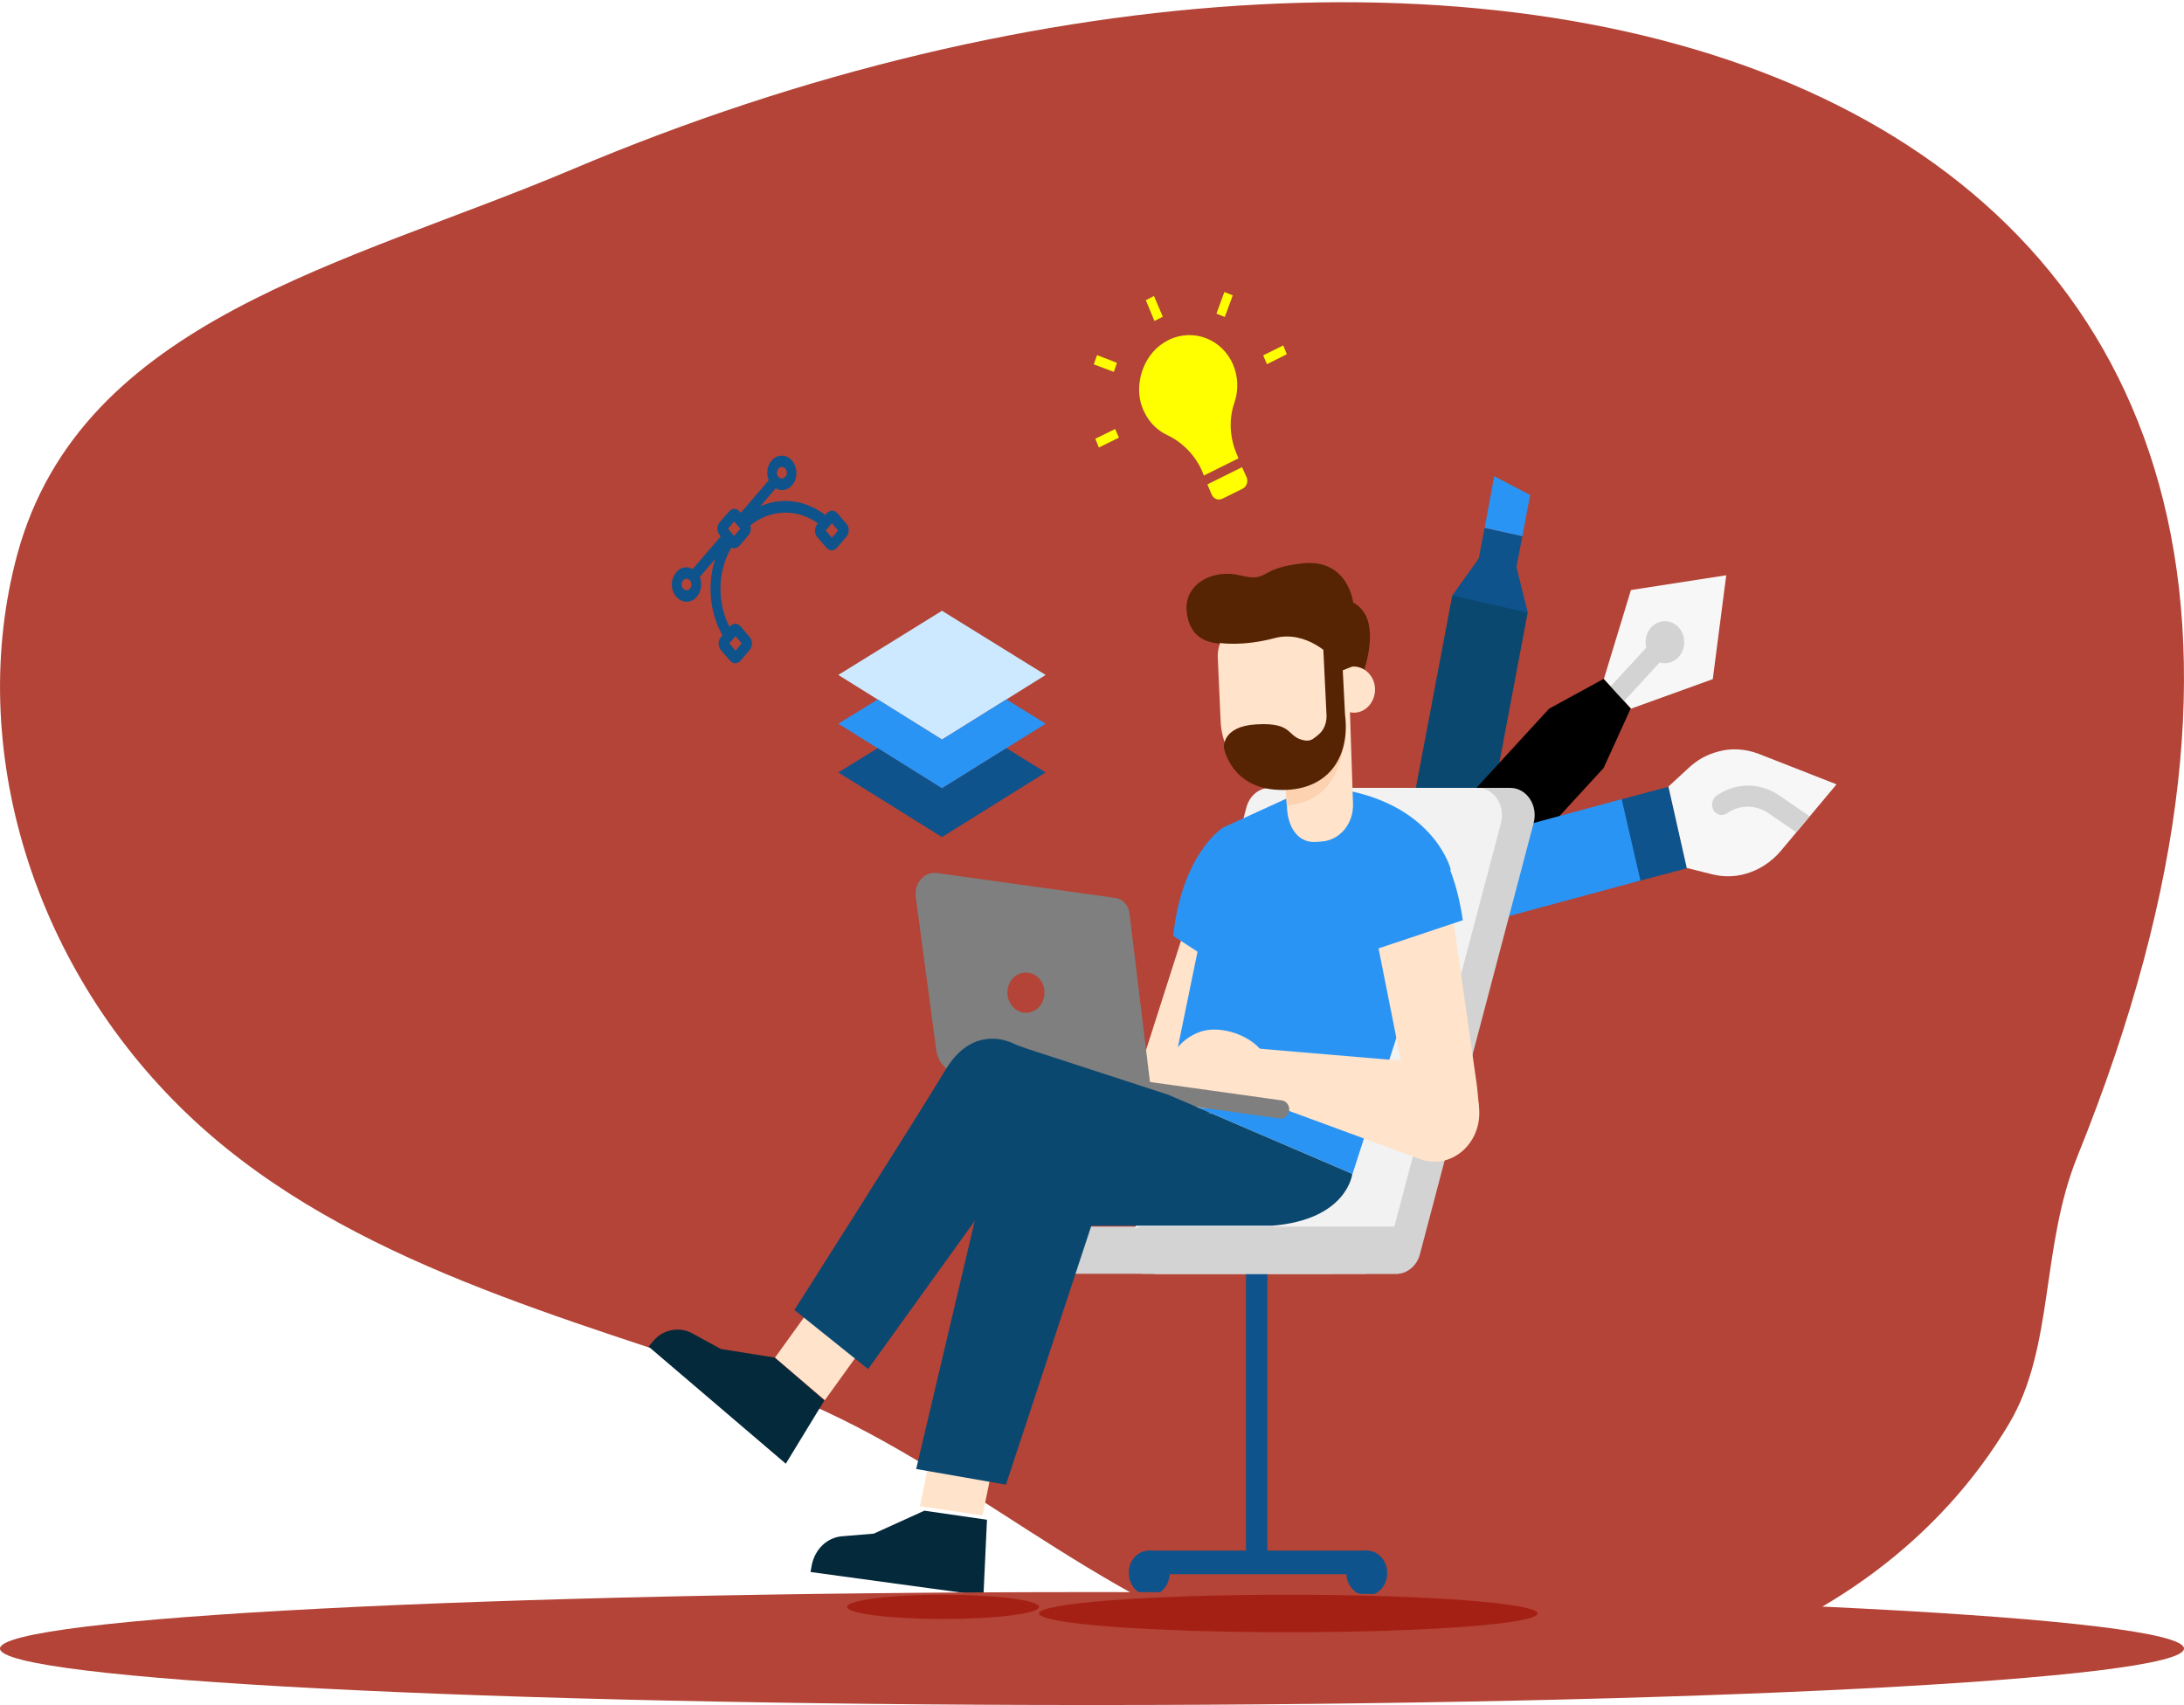 <?xml version="1.0" encoding="utf-8"?>
<!-- Generator: Adobe Illustrator 23.0.2, SVG Export Plug-In . SVG Version: 6.00 Build 0)  -->
<svg version="1.1" id="Layer_1" xmlns="http://www.w3.org/2000/svg" xmlns:xlink="http://www.w3.org/1999/xlink" x="0px" y="0px"
	 viewBox="0 0 990 773" style="enable-background:new 0 0 990 773;" xml:space="preserve">
<style type="text/css">
	.st0{fill:#B34437;}
	.st1{fill:#F7F7F7;}
	.st2{fill:#D3D3D3;}
	.st3{fill:#0E538C;}
	.st4{fill:#2A94F4;}
	.st5{fill:#0B4870;}
	.st6{fill:#CCE9FF;}
	.st7{fill:#F2F2F2;}
	.st8{fill:#FFE3CA;}
	.st9{fill:#7F7F7F;}
	.st10{fill:#04293A;}
	.st11{fill:#562402;}
	.st12{fill:#FCD2B1;}
	.st13{fill:#FFFF00;}
	.st14{opacity:0.7;fill:#A01207;}
</style>
<path class="st0" d="M941.7,524.2C1142.6,27.4,678.1-100.5,259.6,76.7c-102,43.2-222.6,68-251.7,174.4
	c-23.7,87.4,6.8,189.5,81,257.7c69.7,64,168.1,88.5,256.4,119.3c78.6,27.4,138.6,87.8,216,116.9c141.5,53.4,287.3,5.1,349.5-99.7
	C931.3,610.6,924.9,565.8,941.7,524.2z"/>
<g>
	<polygon class="st1" points="782.5,260.8 739.3,267.5 727,307.9 739.3,321.3 776.4,307.9 	"/>
	<path class="st2" d="M730,318c-1.7-1.8-1.7-4.8,0-6.7l18.5-20.1c1.7-1.8,4.4-1.8,6.1,0c1.7,1.8,1.7,4.8,0,6.7L736.1,318
		C734.5,319.8,731.7,319.8,730,318z"/>
	<path class="st2" d="M760.9,297.9c-3.4,3.7-9,3.7-12.4,0c-3.4-3.7-3.4-9.8,0-13.5c3.4-3.7,9-3.7,12.4,0
		C764.3,288.1,764.3,294.1,760.9,297.9z"/>
	<polygon points="702.2,321.3 702.2,328 720.7,348.2 726.9,348.2 739.2,321.2 726.9,307.8 	"/>
	<polygon class="st3" points="658.3,270 662.1,277.6 686.8,284.3 692.5,277.6 687.4,257 690.1,243.1 673,239.3 670.3,253.2 	"/>
	<polygon class="st4" points="673,239.3 690.1,243.1 693.6,224.4 677.3,215.9 	"/>
	<path class="st5" d="M647.2,423c-9.4-2.1-15.5-12.2-13.6-22.4L658.3,270l34.2,7.7l-24.6,130.4C665.9,418.5,656.7,425,647.2,423z"/>
	<path d="M702.2,321.3l24.7,26.9l-61.7,67.2c-6.9,7.5-17.9,7.5-24.7,0c-6.9-7.5-6.9-19.4,0-26.9L702.2,321.3z"/>
	<polygon class="st3" points="732.7,363 756.3,356.7 764.8,393.6 741.1,399.9 	"/>
	<path class="st1" d="M832.5,355.6l-35.2-13.8c-6-2.3-12.6-2.8-18.7-1c-4.9,1.3-9.4,3.8-13.2,7.4l-9.1,8.4l8.3,36.9l11.6,2.9
		c4.9,1.2,10,1.2,14.9-0.2c6.2-1.7,11.8-5.3,16.2-10.5L832.5,355.6z"/>
	<path class="st2" d="M820.3,370.1l-14.1-9.7c-8.7-5.8-19.5-5.6-28.1,0.3c-2,1.4-2.6,4.4-1.4,6.6c0.2,0.3,0.4,0.6,0.6,0.8
		c1.5,1.6,3.7,1.8,5.4,0.7c5.7-4,13-4.1,18.8-0.2l12.7,8.7L820.3,370.1z"/>
	<path class="st4" d="M735.1,362.3l8.5,36.9l-89.1,24.1c-9.4,2.5-18.8-3.7-21.1-13.9s3.4-20.5,12.8-23L735.1,362.3z"/>
	<polygon class="st6" points="474,306 427,335.3 380,306 427,276.9 	"/>
	<polygon class="st4" points="427,335.3 397.9,317.1 380,328.1 427,357.4 474,328.1 456.2,317.1 	"/>
	<polygon class="st3" points="427,357.4 397.9,339.2 380,350.2 427,379.5 474,350.2 456.2,339.2 	"/>
	<path class="st2" d="M602.9,577.5H488.4c-5.4,0-9.7-4.8-9.7-10.7c0-5.9,4.3-10.7,9.7-10.7h114.5c5.4,0,9.7,4.8,9.7,10.7
		C612.6,572.9,608.3,577.5,602.9,577.5z"/>
	<rect x="520.9" y="703" class="st3" width="98.6" height="10.7"/>
	<path class="st3" d="M530.1,711.5c0.8,5.6-2.5,10.8-7.6,11.7c-5.1,0.9-9.8-2.8-10.7-8.4s2.5-10.8,7.6-11.7
		C524.5,702.2,529.2,705.9,530.1,711.5z"/>
	<rect x="564.8" y="572.6" class="st3" width="9.7" height="134.7"/>
	<path class="st3" d="M628.7,711.5c0.8,5.6-2.5,10.8-7.6,11.7c-5.1,0.9-9.8-2.8-10.7-8.4c-0.8-5.6,2.5-10.8,7.6-11.7
		C623.1,702.2,627.8,705.9,628.7,711.5z"/>
	<path class="st2" d="M633,577.5H524.7c-7.4,0-12.7-7.9-10.6-15.9L565.8,366c1.4-5.2,5.7-8.8,10.6-8.8h108.2
		c7.4,0,12.7,7.9,10.6,15.9l-51.6,195.7C642.2,573.9,637.9,577.5,633,577.5z"/>
	<path class="st7" d="M618.1,577.5h-94.2c-7.4,0-12.7-7.9-10.6-15.9L565,366c1.4-5.2,5.7-8.8,10.6-8.8h94.2
		c7.4,0,12.7,7.9,10.6,15.9l-51.7,195.7C627.3,573.9,623,577.5,618.1,577.5z"/>
	<path class="st2" d="M632.9,577.5H518.4c-5.4,0-9.7-4.8-9.7-10.7c0-5.9,4.3-10.7,9.7-10.7h114.5c5.4,0,9.7,4.8,9.7,10.7
		C642.6,572.9,638.3,577.5,632.9,577.5z"/>
	<polygon class="st8" points="540.3,411 516.8,484.5 522.3,499 553.9,492.5 562.9,413.8 	"/>
	<path class="st4" d="M554.4,375.2c0,0-18.5,11.4-22.6,49.1l24.5,15.9L554.4,375.2z"/>
	<path class="st4" d="M586.1,360.7l-31.7,14.5l-24.9,121.1l83.6,35.9l44.5-138.1c0,0-7.3-28.9-49-36.1L586.1,360.7z"/>
	<path class="st8" d="M670.5,502.9c-0.1-1.6-1-11.2-1.3-12.7l-13.7-96c-2.6-13.1-16.3-19.8-27-13.2c-7.9,4.8-11.5,15.2-8.5,24.4
		l16.4,82.4L670.5,502.9z"/>
	<path class="st8" d="M651.8,482.3l-93.2-7.9l-4.6,18.1l89.7,33c13.8,5.1,27.9-6.8,26.8-22.6C669.8,492,661.9,483.3,651.8,482.3z"/>
	<path class="st4" d="M646.1,378.1c0,0,11.9,5.6,17,39.1l-41.9,14c0,0-27.5-33.5,1.9-55.8L646.1,378.1z"/>
	<path class="st8" d="M529.4,493.5c3.4,10,20.7,10.4,29.8,6.7c9.2-3.7,18.6-9.4,15.1-19.4c-3.4-10-18.7-15.9-28.6-13.5
		C533.5,470.4,525.9,483.6,529.4,493.5z"/>
	<path class="st9" d="M580.1,507.1l-66.6-9.3l1-8.2l66.6,9.3c2.1,0.3,3.5,2.3,3.3,4.6C584,505.8,582.1,507.4,580.1,507.1z"/>
	<path class="st9" d="M522.3,499l-88.1-12.3c-5.1-0.7-9.1-5.1-9.8-10.6l-9.3-69.6c-0.8-6.2,4-11.5,9.6-10.7l80.9,11.3
		c3.4,0.5,6,3.3,6.4,7L522.3,499z"/>
	<path class="st0" d="M473.4,451.2c-0.6,5.1-4.8,8.5-9.4,7.9c-4.6-0.7-7.8-5.2-7.3-10.2c0.6-5.1,4.8-8.5,9.4-7.9
		C470.8,441.6,474,446.2,473.4,451.2z"/>
	<path class="st10" d="M419,684.9l-22.9,10.4l-14.5,1.2c-6.7,0.6-12.1,5.8-13.6,12.9l-0.6,3.3l78.4,10.7l1.6-34.4L419,684.9z"/>
	<polygon class="st8" points="445.4,687 453.1,649.4 424.7,645.3 417,682.9 	"/>
	<path class="st5" d="M613,532.2c0,0-2.2,20.7-36.3,23.5h-82L456,673.1l-40.7-7.1L456,493.5l93.2,11.3L613,532.2z"/>
	<path class="st10" d="M351.3,615.5l-24.5-3.9l-13-7.1c-5.9-3.2-13.2-1.8-17.7,3.5l-2.1,2.5l62.2,53.1l17.5-28.7L351.3,615.5z"/>
	<polygon class="st8" points="373.9,634.8 395.2,605.2 372.8,585.7 351.3,615.5 	"/>
	<path class="st5" d="M529.5,496.3l-63.2-20.6c-2.6-0.9-5.3-1.8-7.8-3c-5.5-2.3-19.2-5.4-29.9,12.3
		c-13.7,22.8-68.5,108.9-68.5,108.9l33.4,26.8l72.9-101.3c6.1-9.2,16-14.6,26.3-14.6l56.4-0.1L529.5,496.3z"/>
	<path class="st11" d="M610.7,323c1.2-2.3,20.7-40.3,2.7-49.8c0,0-2.3-20-22.9-17.8c-20.6,2.2-15,8.7-28.1,5.5
		c-13.1-3.2-25.5,4.1-24.5,16c1,12,9.4,17,24.5,14.2c15.1-2.9,27-0.7,27-0.7l12.6,4L610.7,323z"/>
	<path class="st8" d="M613.3,364l-1.6-48.2L581,327.7l2.4,38.7c0.5,9,5.2,16,13.4,15.3l2.5-0.2C607.6,380.8,613.8,373.1,613.3,364z"
		/>
	<path class="st12" d="M609.1,322.5c0,0,5.8,40.3-25.8,42.6l-1.4-19.1L609.1,322.5z"/>
	<path class="st8" d="M583,356.1h1.1c15.7-0.8,27.9-15.3,27.2-32.5l-1.5-35c-0.2-4.5-3.7-7.8-7.7-7.7l-37.5,2
		c-7.3,0.3-12.9,7.1-12.6,15.1l1.3,28.8C553.9,343.7,567.2,356.9,583,356.1z"/>
	<path class="st8" d="M604.1,313.1c0.2,5.8,4.8,10.2,10,10c5.3-0.2,9.4-5.2,9.2-10.9c-0.2-5.8-4.8-10.2-10-10
		C607.9,302.4,603.8,307.2,604.1,313.1z"/>
	<path class="st11" d="M599.4,285l1.9,39.1c0.2,3.6-1.2,7.1-3.8,9.1c-1.7,1.3-3.1,3-6,2.5c-8.6-1.4-4.6-8.3-22-7.3
		c-15.8,0.9-14.7,10.6-14.7,10.6s3.1,18.3,24.8,19.1c21.8,0.9,32.6-14.2,30.1-34.1l-2.1-41.3L599.4,285z"/>
	<path class="st11" d="M553,291.5c0,0,10.1,1.7,24.8-2.2c14.7-3.9,26.3,9,26.3,9s3.2,6,3.9,5.8c0.7-0.1,5.3-2.1,5.3-2.1l-0.2-18.1
		l-10.8-9.1l-29.8-1.4l-17.6,4.3L553,291.5z"/>
	<path class="st13" d="M560.7,206.1l0.7,1.7l-15.7,7.8l-0.7-1.8c-3.1-7.3-8.9-13.2-15.8-16.5c-6-2.8-10.2-8.1-12.1-14.7
		c-2.6-10.1,1.7-23,12.5-28.4c11.3-5.6,24.4-0.5,29.4,11.2c2.2,5.3,2.5,11.4,0.6,17C556.9,190.1,557.4,198.4,560.7,206.1z"/>
	<path class="st13" d="M565.1,216.4c0.8,2,0,4.3-1.9,5.2l-9.1,4.5c-1.9,0.9-4,0.1-4.9-2l-1.9-4.5l15.7-7.8L565.1,216.4z"/>
	<polygon class="st13" points="519.4,136.1 523.1,134.2 527.1,143.6 523.3,145.5 	"/>
	<polygon class="st13" points="551.4,142.2 555.2,143.7 558.8,133.9 555,132.4 	"/>
	<polygon class="st13" points="572.6,161.1 581.7,156.6 583.3,160.6 574.3,165.1 	"/>
	<polygon class="st13" points="496.5,198.9 505.5,194.5 507.2,198.4 498.1,202.9 	"/>
	<polygon class="st13" points="497.3,161 495.8,165.2 504.9,168.6 506.3,164.5 	"/>
	<path class="st3" d="M383.7,237.5l-4-4.7c-0.7-0.8-1.6-1.3-2.5-1.3s-1.8,0.5-2.5,1.3l-0.6,0.7c-5.3-4.1-11.5-6.3-17.9-6.4h-0.1
		c-4,0-7.9,0.8-11.5,2.5l7-8.2c0.9,0.5,1.8,0.8,2.8,0.8c1.8,0,3.5-0.8,4.7-2.3c1.3-1.5,1.9-3.4,1.9-5.5c0-2.1-0.7-4.1-1.9-5.5
		c-1.3-1.5-2.9-2.3-4.7-2.3s-3.5,0.8-4.7,2.3c-1.3,1.5-1.9,3.4-1.9,5.5c0,1.1,0.2,2.3,0.7,3.3l-12.7,14.8l-0.4-0.5
		c-0.7-0.8-1.6-1.3-2.5-1.3s-1.8,0.5-2.5,1.3l-4.1,4.7c-0.7,0.8-1.1,1.8-1.1,3c0,1.1,0.4,2.2,1.1,3l0.4,0.5L314,258
		c-0.9-0.5-1.8-0.8-2.8-0.8c-1.8,0-3.5,0.8-4.7,2.3c-2.6,3.1-2.6,8,0,11c1.3,1.5,2.9,2.3,4.7,2.3c1.8,0,3.5-0.8,4.7-2.3
		c2-2.4,2.5-6,1.3-8.9l7-8.2c-1.4,4.3-2.1,8.9-2.1,13.6c0,7.5,1.8,14.7,5.4,21l-0.7,0.8c-1.4,1.6-1.4,4.3,0,5.9l4,4.7
		c0.7,0.8,1.6,1.3,2.5,1.3s1.8-0.5,2.5-1.3l4-4.7c1.4-1.6,1.4-4.3,0-5.9l-4-4.7c-0.7-0.8-1.6-1.3-2.5-1.3s-1.8,0.5-2.5,1.3l-0.1,0.1
		c-5.7-10.9-5.5-25.2,0.8-35.9c0.4,0.2,0.9,0.3,1.3,0.3c1,0,1.8-0.5,2.5-1.3l4-4.7c1.1-1.3,1.3-3,0.8-4.4c9.1-7.4,21.3-7.7,30.7-0.9
		l-0.3,0.3c-1.4,1.6-1.4,4.3,0,5.9l4,4.7c0.7,0.8,1.6,1.3,2.5,1.3s1.8-0.5,2.5-1.3l4-4.7C385.1,241.8,385.1,239.2,383.7,237.5z
		 M336.2,291.7l-2.8,3.3l-2.8-3.3l2.8-3.3L336.2,291.7z M352.8,212.5c0.4-0.5,1-0.8,1.6-0.8s1.2,0.2,1.6,0.8
		c0.4,0.5,0.7,1.1,0.7,1.8s-0.2,1.4-0.7,1.8c-0.4,0.5-1,0.8-1.6,0.8s-1.2-0.2-1.6-0.8c-0.4-0.5-0.7-1.1-0.7-1.8
		C352.3,213.6,352.5,213,352.8,212.5z M312.8,266.8c-0.4,0.5-1,0.8-1.6,0.8c-0.6,0-1.2-0.2-1.6-0.8c-0.9-1-0.9-2.6,0-3.6
		c0.4-0.5,1-0.8,1.6-0.8c0.6,0,1.2,0.2,1.6,0.8C313.6,264.2,313.6,265.9,312.8,266.8z M332.8,243l-2.8-3.3l2.8-3.3l2.8,3.3
		L332.8,243z M377.1,243.8l-2.8-3.3l2.8-3.3l2.8,3.3L377.1,243.8z"/>
	<path class="st0" d="M990,747.4c0,14.1-221.6,25.6-495,25.6C221.6,773,0,761.5,0,747.4c0-14.1,221.6-25.6,495-25.6
		C768.4,721.8,990,733.3,990,747.4z"/>
	<ellipse class="st14" cx="427.5" cy="728.5" rx="43.5" ry="5.5"/>
	<ellipse class="st14" cx="584" cy="731.5" rx="113" ry="8.5"/>
</g>
</svg>
